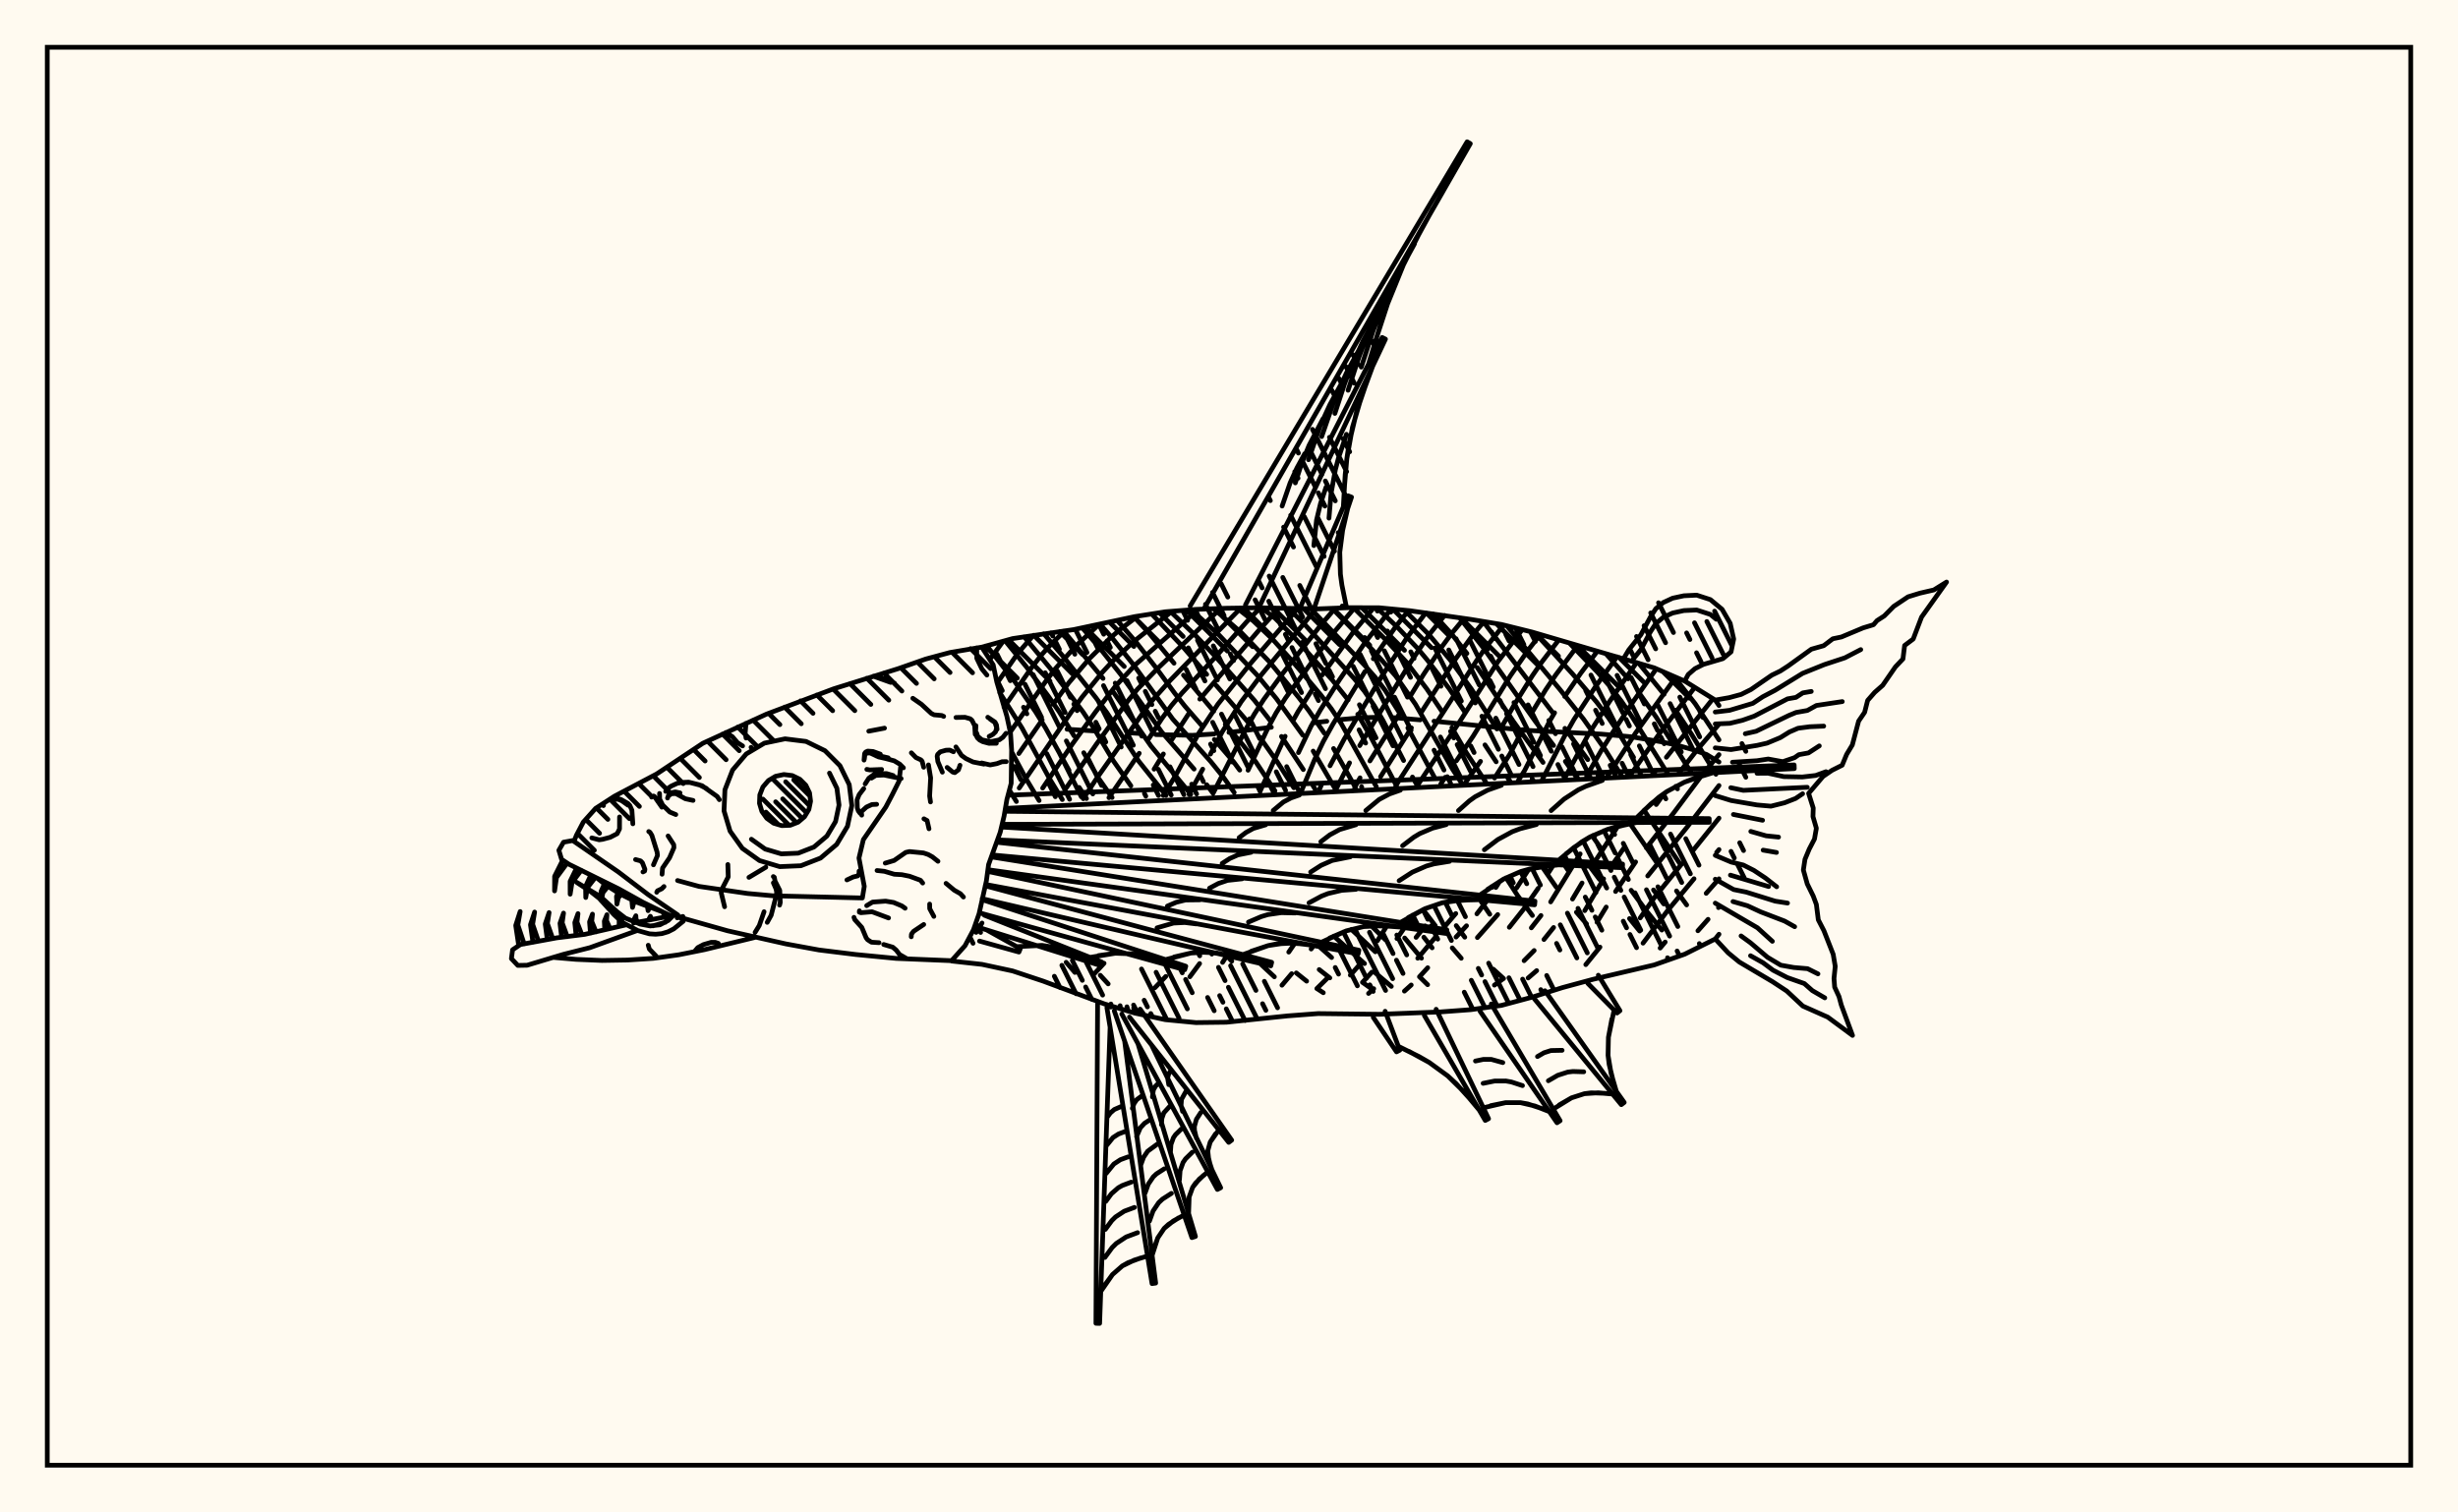 <svg xmlns="http://www.w3.org/2000/svg" width="520" height="320"><rect x="0" y="0" width="520" height="320" fill="floralwhite"/><rect x="10" y="10" width="500" height="300" stroke="black" stroke-width="1" fill="none"/><path stroke="black" stroke-width="1" fill="none" stroke-linecap="round" stroke-linejoin="round" d="
M 207.69 136.93 214.22 135.11 227.14 133.21 240.07 130.46 246.53 129.44 253 128.93 259.46 128.69 265.92 128.59 278.85 128.82 285.31 128.57 291.78 128.59 298.24 129.21 311.17 131.05 317.63 132.12 324.09 133.72 349.95 141.3 356.41 144.1 362.87 148.12 363.66 149.27 
M 363.66 197.66 362.87 198.66 356.41 201.88 349.95 204.16 337.02 207.2 330.56 208.95 324.09 210.99 317.63 212.72 311.17 213.62 304.7 214.1 291.78 214.6 278.85 214.45 272.39 214.94 259.46 216.28 253 216.36 246.53 215.74 240.07 214.35 233.61 212.39 220.68 207.58 214.22 205.43 207.75 204.04 201.31 203.33 
M 363.66 161.22 361.03 159.63 357.87 158.53 354.65 157.63 351.42 156.94 345.06 155.88 338.75 155.32 322.87 154.52 303.37 152.59 
M 300.45 152.31 294.84 151.84 
M 292.08 151.74 287.92 151.86 283.63 152.24 
M 280.69 152.6 277.72 152.95 
M 268.96 153.87 259.99 154.97 
M 256.88 155.29 252.2 155.58 244.52 155.42 
M 241.51 155.22 238.48 155.01 
M 232.18 154.69 225.73 154.29 
M 225.55 203.6 227.41 205.75 
M 232.77 206.35 234.44 208.17 
M 213.54 167.17 215.02 169.58 
M 214.01 159.06 217.17 164.95 219.83 169.38 
M 211.47 146.5 216.22 154.05 222.13 164.92 224.74 169.17 
M 208.75 136.62 214.63 144.14 219.1 150.63 221.19 154.02 226.16 163 
M 228.3 166.6 229.85 168.96 
M 212.63 135.55 217.2 141.17 221.85 147.4 224.08 150.6 227.23 155.7 
M 229.27 159.26 232.42 164.68 235.27 168.74 
M 259.37 202.01 260.59 203.37 
M 216.66 134.72 222.2 141.41 229.11 150.62 231.32 153.94 235.55 161 239.24 166.25 
M 265.28 202.65 269.6 206.67 
M 220.82 134.08 224.9 138.86 231.85 147.63 234.16 150.78 240.88 161.02 246.68 168.27 
M 274.24 205.85 276.42 207.59 
M 278.61 209.16 279.95 210.04 
M 225 133.51 233.35 143.54 
M 235.59 146.51 243.48 157.82 251.92 168.05 
M 279.08 205.14 281.33 206.9 
M 228.96 132.83 232.62 137.07 237.06 142.65 245.79 154.91 252.61 162.72 
M 255.29 166.04 256.64 167.86 
M 279.11 200.28 281.71 202.59 
M 288.25 207.84 290.21 209.24 
M 232.71 132.03 235.33 135.04 239.7 140.52 248.09 152.13 256.14 161.13 258.84 164.47 261.1 167.67 
M 282.15 198.06 288.67 203.87 
M 290.69 205.61 294.34 208.7 
M 236.34 131.25 240.3 135.81 244.51 141.21 248.49 146.64 250.63 149.36 254.27 153.55 
M 256.9 156.45 260.97 161.18 262.27 162.94 
M 285.88 196.63 290.96 201.38 
M 239.88 130.5 243.1 133.96 248.37 140.32 
M 250.37 142.84 256.77 150.49 
M 259.21 153.24 263.08 157.78 265.69 161.23 269.72 167.32 
M 290.13 195.9 293.09 198.83 
M 300.31 206.66 302.02 208.34 
M 243.64 129.9 250.24 136.84 255.28 142.69 
M 257.31 145.04 264.07 152.84 
M 266.53 155.98 270.25 161.25 273.72 166.67 
M 297.16 198.46 300.72 202.73 
M 247.59 129.36 253.03 134.57 257.16 138.93 265.38 148.18 268.76 152.53 
M 271.1 155.82 275.72 162.82 
M 277.75 166.19 278.22 166.97 
M 297.88 194.18 299.37 195.97 
M 301.22 198.29 302.97 200.54 
M 252.01 129 257.85 134.31 265.92 142.8 270.03 147.82 275.62 155.55 
M 277.81 158.91 282.4 166.79 
M 301.05 192.46 303.65 195.86 
M 307.23 200.55 309.13 202.75 
M 256.75 128.79 262.56 133.81 268.58 140.05 274.68 147.48 276.9 150.38 280.16 155.12 
M 282.12 158.37 286.75 166.61 
M 308.07 195.84 309.88 198.29 
M 315.92 205.06 318.09 207.04 
M 261.71 128.66 265.14 131.37 269.23 135.26 273.16 139.61 279.44 147.05 281.65 149.96 283.73 153.07 291.16 166.43 
M 266.94 128.62 269.76 130.82 273.75 134.79 281.92 143.96 285.21 148.09 
M 287.24 151.12 289.98 155.89 295.44 166.26 
M 313.27 190.63 315.17 193.44 
M 272.37 128.73 274.25 130.35 276.18 132.31 286.48 143.56 288.65 146.25 290.69 149.24 292.57 152.42 296.94 160.91 
M 298.81 164.4 299.76 166.08 
M 315.55 187.59 315.65 187.75 
M 277.3 128.8 288.71 140.77 290.89 143.25 293.01 146.01 295.98 150.69 
M 297.84 154.01 303.46 164.46 
M 318.62 185.72 321.02 189.43 324.19 193.7 
M 281.82 128.7 290.92 138.1 295.26 143.01 299.44 148.99 307.28 162.72 309.2 165.69 
M 286.34 128.57 293.2 135.4 297.53 140.08 301.87 145.79 305.09 150.58 
M 307.15 153.96 310.21 159.25 314.33 165.48 
M 326.24 183.38 329.24 187.72 
M 333.5 193 335.64 195.48 
M 291.27 128.59 295.58 132.65 299.87 137.15 302.07 139.79 306.58 145.7 309.85 150.58 
M 314.15 157.6 316.52 161.18 
M 319.02 164.69 319.44 165.26 
M 330.07 181.71 331.8 184.23 
M 297.15 129.11 302.31 134.28 306.79 139.62 311.25 145.74 316.68 154.23 
M 324.12 164.77 324.33 165.06 
M 336.38 183.38 338.4 186.08 
M 344.73 194.34 346.88 196.99 
M 303.21 129.88 307.03 134.06 310.33 138.25 
M 312.52 141.23 320.15 152.63 326.44 161.31 
M 336.99 177.06 338.96 179.87 
M 345.07 188.36 348.29 192.71 351.57 196.78 
M 308.77 130.69 313.78 137.02 324.83 152.65 328.67 157.73 
M 331.16 161.09 333.46 164.37 
M 340.7 175.3 341.59 176.56 
M 349.81 188.29 351.97 191.25 
M 313.77 131.48 328.52 150.82 
M 331.06 154.1 335.9 160.72 
M 338.06 164 338.37 164.48 
M 344.87 174.29 350.45 182.43 
M 354.67 188.5 356.82 191.46 
M 318.76 132.4 329.96 145.82 334.97 152.1 339.65 158.72 343.13 164.29 
M 347.82 171.44 355.38 182.73 
M 324.7 133.9 332.7 142.6 337.78 148.55 340.21 151.77 342.46 155.11 345.59 160.25 
M 332.07 136.11 338.03 142.29 340.56 145.2 343 148.33 345.27 151.64 352.92 163.88 
M 354.52 166.36 354.88 166.91 
M 339.77 138.34 344.44 143.62 
M 346.85 146.73 350.37 151.72 357.86 163.6 
M 346.67 140.31 352.04 146.91 
M 354.45 150.25 357.85 155.35 363.01 163.82 
M 354.1 143.1 358.63 148.9 363.66 156.54 
M 212.24 135.65 209.39 139.54 
M 218.62 134.42 215.35 138.19 210.94 144.53 
M 225.32 133.46 222.59 136.06 220.38 138.5 218.26 141.22 212.4 149.65 
M 232.56 132.06 227.7 136.57 223.27 141.47 221.12 144.31 213.72 154.88 
M 240.68 130.36 237.13 133.05 234.88 134.98 230.48 139.34 226.1 144.47 222.79 149.02 
M 220.48 152.33 215.54 159.44 
M 247.94 129.33 239.84 135.74 235.4 139.87 233.26 142.18 228.9 147.52 226.67 150.6 215.62 166.72 
M 253.51 128.91 240.24 140.6 235.99 145.16 231.74 150.67 226.82 157.48 220.58 166.74 
M 258.21 128.73 245.05 141.28 240.64 145.81 238.63 148.28 231.97 157.42 225.6 166.67 
M 207.75 195.29 206.51 197.27 
M 262.5 128.64 247.51 144 243.16 148.89 232 164.69 229.17 168.99 
M 266.6 128.61 263.77 131.53 257.2 138.93 250.02 146.67 247.8 149.3 245.82 152 243.04 156.26 
M 241.01 159.38 234.6 168.77 
M 270.57 128.69 266.31 133.36 253.82 147.92 
M 251.64 150.75 247.89 156.51 
M 246.12 159.52 244.15 162.74 
M 274.53 128.76 264.43 140.52 257.65 148.99 253.66 155.04 248.55 164.34 246.09 168.29 
M 278.42 128.81 266.91 142.69 262.57 148.48 258.6 154.79 256.07 159.55 
M 254.44 162.73 251.55 168.07 
M 282.47 128.68 279.6 132.03 271.53 142.27 267.34 148.01 265.34 151.13 263.47 154.44 256.63 167.86 
M 233.57 203.8 231.35 206.2 
M 286.59 128.57 281.94 134.1 271.94 147.7 269.97 150.83 268.17 154.16 264.03 162.96 
M 290.61 128.59 286.26 133.79 279.71 142.84 
M 277.69 145.78 274.61 150.56 273.66 152.27 
M 271.88 155.78 266.56 167.45 
M 294.3 128.83 288.81 135.91 283.37 143.82 279.36 150.17 277.35 153.66 274.69 159.24 
M 246.63 206.59 244.34 208.97 
M 297.94 129.19 295.17 132.72 290.53 139.38 
M 288.76 142.08 281.98 153.23 279.95 156.89 278.11 160.7 275.45 167.08 
M 253.78 203.87 251.72 206.66 
M 301.62 129.67 297.74 134.78 292.27 143.17 284.37 156.38 281.37 162.02 
M 279.63 165.87 279.18 166.93 
M 259.63 202.08 258.64 203.62 
M 305.6 130.21 302.35 134.27 298.48 140.01 287.65 157.76 
M 285.5 161.4 282.75 166.78 
M 309.75 130.84 307.08 134.06 305.05 136.81 301.12 142.76 298.26 147.43 
M 296.28 150.68 289.81 161 
M 287.72 164.57 286.58 166.62 
M 313.95 131.51 311.69 134.21 307.79 139.62 300.73 150.63 
M 298.59 154 292.06 164.33 
M 273.95 199.54 272.64 201.44 
M 318.12 132.24 314.28 137.05 312.39 139.75 295.27 166.26 
M 277.92 200.06 277.38 200.79 
M 273.26 206.01 271.2 208.45 
M 322.03 133.21 316.88 140 309.1 152.23 299.94 166.07 
M 325.85 134.25 323.41 137.38 319.51 143 311.65 155.76 308.1 160.98 
M 305.75 164.45 304.8 165.87 
M 280.8 206.97 278.58 209.16 
M 329.75 135.41 326.19 140.05 324.15 143.01 320.24 149.29 317.43 154.26 
M 313.21 161.08 310 165.65 
M 293.39 195.93 291.38 199.06 
M 287.72 204 285.67 206.32 
M 333.76 136.61 329.11 142.81 326.97 145.98 323.97 150.97 
M 322.15 154.38 319.43 159.54 316.18 164.62 
M 297.26 196.08 295.53 198.58 
M 290.23 205.68 288.23 207.85 
M 337.89 137.83 334.37 142.49 331.02 147.37 
M 328.88 150.8 327.85 152.55 322.52 163.06 321.18 165.19 
M 301.48 195.89 299.58 198.33 
M 290.62 209.18 289.52 210.19 
M 342.08 138.96 337.48 145.35 332.97 152.24 330.93 155.85 326.27 164.98 
M 307.98 193.28 305.8 195.84 
M 303.7 198.25 299.93 202.74 
M 346.23 140.18 340.51 148.41 335.98 155.48 330.94 164.79 
M 317.26 186.49 316.45 187.77 
M 314.5 190.66 312.44 193.35 
M 310.25 195.87 308.03 198.26 
M 302.04 204.75 300.29 206.66 
M 298.55 208.4 297.11 209.7 
M 350.41 141.5 345.59 148.31 341.05 155.17 338.77 158.77 335.66 164.19 
M 323.42 183.91 320.83 187.89 
M 316.85 193.5 312.55 198.37 
M 354.52 143.28 346.03 155.06 339.95 164.42 
M 328.58 183.1 327.53 184.73 
M 325.41 187.94 322.35 192.33 319.3 196.19 
M 358.54 145.42 351.13 155.11 344.74 164.22 
M 334.29 180.66 328.05 190.82 
M 326 193.7 323.96 196.31 
M 362.39 147.82 352.53 160.22 
M 350.07 163.62 349.8 164.01 
M 342.23 174.87 336.75 183.33 
M 334.69 186.82 332.67 190.22 
M 328.67 196.23 326.63 198.78 
M 324.56 201.11 322.43 203.26 
M 318.06 207.04 316.15 208.43 
M 363.66 153.23 359.01 158.68 355 163.8 
M 352.07 167.86 350.38 170.22 
M 343.51 179.46 341.34 182.62 
M 339.25 185.94 335.26 192.67 
M 325.09 205.36 323.28 206.92 
M 363.66 159.66 360.39 163.57 
M 359.86 164.24 354.2 171.83 348.29 179.4 
M 346.02 182.36 341.78 188.62 
M 339.8 191.91 337.85 195.12 
M 363.66 166.2 356.82 175.11 348.58 185.33 
M 338.48 200.38 335.48 204.09 
M 363.66 173.1 358.19 179.91 
M 355.8 182.76 350.09 189.77 346.99 194.21 
M 363.66 179.75 363.16 180.35 
M 358.38 185.92 352.76 192.7 347.59 199.55 
M 363.66 185.94 360.95 189.01 
M 352.28 199.31 351.21 200.59 
M 363.66 191.91 363.55 192.03 
M 361.35 194.51 359.2 196.93 
M 251.78 128.21 310.38 30 311.05 30.39 254.66 128.87 
M 263.48 127.99 292.4 71.4 293.1 71.75 266.31 128.6 
M 275.19 128.28 285.19 104.9 285.92 105.18 277.99 128.81 
M 283.95 128.22 285.32 128.57 
M 305.37 40.32 300.92 48.08 296.9 56.04 293.55 64.28 292.11 68.5 289.51 77.06 
M 290.39 77.5 288.03 83.9 286.12 90.4 284.93 97.05 284.58 100.42 284.19 107.24 
M 285.11 107.59 284.04 112.21 283.44 116.84 283.57 121.48 283.89 123.8 284.84 128.45 
M 303.11 44.19 298.83 52.03 296.9 56.04 293.55 64.28 290.78 72.77 
M 299.24 51.59 295.34 58.74 291.97 66.13 290.51 69.92 287.98 77.67 
M 295.37 58.99 291.84 65.46 288.79 72.13 287.48 75.56 285.19 82.57 
M 291.5 66.39 288.34 72.17 285.62 78.14 284.45 81.2 282.4 87.47 
M 287.63 73.79 284.85 78.89 282.45 84.15 279.61 92.37 
M 283.76 81.19 281.35 85.6 279.27 90.15 276.82 97.27 
M 279.89 88.59 276.94 94.22 275.34 98.13 274.03 102.17 
M 276.02 95.99 274.36 99.03 272.93 102.17 271.24 107.07 
M 289.18 80.69 286.99 87.13 285.43 93.7 284.93 97.05 284.35 103.82 
M 284.85 91.89 283.18 96.83 282.51 99.34 281.59 104.43 281.15 109.63 
M 280.52 103.1 279.36 106.53 278.52 110.03 277.95 115.43 
M 213.26 168.25 379.56 161.84 379.59 162.62 212.69 171.04 
M 212.59 171.65 361.59 173.2 361.59 173.98 212 174.41 
M 211.86 174.98 343.27 182.81 343.23 183.59 211.02 177.7 
M 210.85 178.2 324.73 190.66 324.65 191.44 209.88 180.89 
M 209.73 181.3 306.09 196.73 305.97 197.51 208.99 184.01 
M 208.94 184.36 287.48 201.04 287.33 201.81 208.5 187.13 
M 208.43 187.41 269.03 203.6 268.84 204.36 207.78 190.14 
M 208.16 190.47 250.86 204.43 250.63 205.18 207.35 193.17 
M 208.23 193.63 233.09 203.55 232.83 204.29 207.28 196.29 
M 208.72 196.74 215.86 200.71 215.56 201.43 207.22 199.11 
M 362.41 163.49 358.3 164.74 356.32 165.5 352.63 167.47 349.3 170.05 346.21 173.04 
M 346.2 174.03 342.1 174.89 340.12 175.46 336.38 177.07 332.95 179.32 329.73 182 
M 329.68 182.99 325.62 183.47 321.73 184.39 318.1 185.98 313.05 189.38 
M 312.95 190.36 308.96 190.46 305.11 191.01 301.46 192.26 296.28 195.16 
M 296.13 196.14 292.25 195.86 288.46 196.05 284.81 196.95 279.54 199.36 
M 279.34 200.32 275.6 199.69 271.9 199.52 268.27 200.07 262.94 201.97 
M 262.7 202.93 259.11 201.95 255.53 201.43 251.95 201.64 246.59 203.03 
M 246.3 203.98 242.91 202.66 239.47 201.81 235.96 201.68 230.61 202.56 
M 230.28 203.49 227.11 201.79 223.85 200.55 220.44 200.02 215.1 200.29 
M 360.34 164.09 356.32 165.5 352.63 167.47 350.92 168.69 347.73 171.52 
M 338.98 165.12 335.52 166.34 333.89 167.11 330.88 169.07 328.14 171.51 
M 317.62 166.15 314.72 167.17 312.06 168.58 310.83 169.46 308.54 171.5 
M 296.25 167.18 293.92 168 291.78 169.14 288.94 171.49 
M 274.89 168.21 273.12 168.83 271.5 169.69 269.35 171.48 
M 344.14 174.43 340.12 175.46 336.38 177.07 334.63 178.12 331.32 180.63 
M 325.04 174.45 321.59 175.34 319.94 175.96 316.87 177.63 314.02 179.79 
M 305.95 174.47 303.06 175.22 300.36 176.37 299.1 177.13 296.72 178.94 
M 286.86 174.49 283.42 175.51 281.34 176.63 279.42 178.09 
M 267.76 174.51 265.15 175.28 263.58 176.14 262.13 177.24 
M 327.64 183.2 323.65 183.85 321.73 184.39 318.1 185.98 314.7 188.17 
M 306.66 182.24 303.36 182.78 301.79 183.22 298.79 184.53 295.99 186.34 
M 285.68 181.28 281.84 182.05 279.48 183.09 277.27 184.51 
M 264.7 180.32 261.89 180.88 260.17 181.64 258.55 182.68 
M 310.95 190.38 307.01 190.66 305.11 191.01 301.46 192.26 297.98 194.11 
M 286.87 188.16 283.85 188.37 280.97 189.05 279.59 189.59 276.93 191.02 
M 262.79 185.93 259.68 186.27 257.73 186.93 255.88 187.92 
M 294.19 195.97 290.34 195.88 288.46 196.05 284.81 196.95 281.28 198.47 
M 274.02 193.17 271.07 193.1 268.22 193.51 266.83 193.93 264.12 195.09 
M 253.85 190.38 250.8 190.42 248.85 190.9 246.97 191.71 
M 277.47 199.97 273.74 199.52 270.07 199.7 268.27 200.07 264.71 201.26 
M 253.07 195.48 250.64 195.18 248.26 195.3 244.77 196.31 
M 260.9 202.41 257.32 201.61 253.74 201.44 251.95 201.64 248.38 202.48 
M 244.61 203.29 241.19 202.15 239.47 201.81 235.96 201.68 232.4 202.18 
M 241.2 213.51 260.57 241.23 259.94 241.7 238.94 215.19 
M 239.83 213.25 240.28 214.19 
M 243.63 221.12 258.24 251.3 257.54 251.66 237.32 214.54 
M 238.41 213.01 238.66 213.85 
M 240.75 220.84 252.9 261.61 252.15 261.85 235.73 213.87 
M 236.97 212.78 237.05 213.45 
M 237.93 220.31 244.49 271.47 243.72 271.58 234.17 213.19 
M 235.02 212.42 235 213.07 
M 234.85 217.3 232.63 280 231.85 279.98 232.2 212.37 
M 257.84 239.05 256.02 241.64 255.51 243.48 255.72 245.45 256.39 247.49 
M 255.52 247.94 253.7 249.48 252.31 251.21 251.57 253.25 251.45 256.75 
M 250.51 257.06 248.22 258.33 246.29 259.89 244.93 261.91 243.74 265.6 
M 242.76 265.74 239.96 266.61 237.43 267.84 235.35 269.66 232.87 273.24 
M 257.15 239.9 256.02 241.64 255.51 243.48 255.54 244.45 256.03 246.46 
M 254.03 235.39 253.1 236.82 252.68 238.34 252.7 239.14 253.1 240.81 
M 250.91 230.88 249.95 232.6 249.86 233.84 250.18 235.15 
M 247.79 226.37 247.25 227.19 247.01 228.07 247.26 229.49 
M 254.58 248.7 252.93 250.31 252.31 251.21 251.57 253.25 251.42 255.55 
M 252.23 243.79 250.81 245.18 250.28 245.96 249.65 247.71 249.51 249.69 
M 249.89 238.89 248.7 240.05 248.25 240.7 247.72 242.17 247.61 243.82 
M 247.54 233.99 246.22 235.44 245.8 236.63 245.71 237.96 
M 245.19 229.08 244.47 229.79 244 230.62 243.8 232.1 
M 249.34 257.67 247.19 259.06 246.29 259.89 244.93 261.91 244.07 264.32 
M 247.82 252.49 245.92 253.71 245.13 254.45 243.93 256.23 243.17 258.36 
M 246.3 247.3 244.65 248.36 243.97 249 242.92 250.55 242.26 252.39 
M 244.78 242.11 242.8 243.56 241.92 244.87 241.36 246.43 
M 243.26 236.93 242.12 237.67 241.24 238.62 240.45 240.47 
M 241.74 231.74 240.48 232.66 239.91 233.5 239.55 234.51 
M 241.34 266.15 238.64 267.16 237.43 267.84 235.35 269.66 233.65 271.98 
M 240.66 260.8 238.24 261.71 236.16 263.08 235.27 263.96 233.74 266.05 
M 239.99 255.46 237.83 256.27 235.99 257.48 235.2 258.26 233.83 260.12 
M 239.31 250.11 237.43 250.82 236.58 251.3 235.12 252.57 233.93 254.19 
M 238.64 244.77 237.02 245.37 235.64 246.28 234.02 248.26 
M 237.96 239.42 236.62 239.93 235.46 240.68 234.12 242.33 
M 237.29 234.07 235.73 234.75 234.89 235.48 234.21 236.41 
M 338.13 206.33 342.71 213.84 342.09 214.33 335.91 208.06 
M 326.85 209.62 343.61 233.25 342.99 233.72 324.61 211.33 
M 315.48 212.42 330.05 237.12 329.39 237.55 313.1 213.94 
M 303.82 213.54 314.91 236.69 314.21 237.06 301.33 214.85 
M 293.03 213.96 296.13 222.19 295.44 222.55 290.52 215.25 
M 341.47 213.7 340.27 219.47 340.19 223.29 340.83 227.09 341.94 230.88 
M 341.15 231.48 338.11 231.21 335.19 231.4 332.45 232.28 328.6 234.65 
M 327.76 235.19 324.72 234 321.65 233.29 318.53 233.29 313.8 234.38 
M 312.92 234.84 309.75 231.05 306.28 227.64 302.36 224.79 300.25 223.57 295.82 221.37 
M 340.99 215.62 340.27 219.47 340.19 223.29 340.42 225.19 341.35 228.99 
M 339.62 231.32 336.63 231.22 335.19 231.4 332.45 232.28 329.86 233.78 
M 335.05 226.77 332.75 226.7 331.65 226.83 329.55 227.51 327.56 228.66 
M 330.47 222.22 328.11 222.27 326.64 222.74 325.26 223.54 
M 326.24 234.56 323.19 233.56 321.65 233.29 318.53 233.29 315.38 233.93 
M 322.09 229.69 319.74 228.92 318.56 228.71 316.18 228.72 313.76 229.21 
M 317.93 224.82 315.48 224.14 313.82 224.14 312.14 224.49 
M 311.36 232.92 308.06 229.28 306.28 227.64 302.36 224.79 298.06 222.44 
M 362.87 148.12 365.83 147.6 368.35 146.92 370.42 145.89 374.83 142.85 376.64 141.97 378.29 140.9 383.21 137.35 385.82 136.61 387.74 135.15 389.56 134.77 394.14 132.85 396.34 132.18 397.09 131.31 398.62 130.32 400.62 128.3 403.66 126.27 406.16 125.5 409.11 124.82 411.8 123.15 406.51 130.57 404.75 135.2 402.93 136.57 402.58 139.41 400.98 141.1 398.29 145 396.6 146.49 395.11 148.19 394.47 150.71 393.2 152.57 391.87 157.61 390.66 159.62 389.72 161.9 387.57 162.98 385.67 164.28 382.62 167.86 383.6 170.96 383.54 172.76 384.26 175.24 383.86 177.52 382.75 179.65 381.85 181.81 381.51 184.07 382.33 187.01 383.6 189.59 384.26 191.36 384.67 194.61 385.86 196.92 387.82 201.91 388.25 204.46 387.99 207.01 388.13 208.86 389.05 210.85 389.53 212.63 391.91 219.07 386.67 215.2 381.4 212.86 378 209.68 375.02 207.72 367.96 203.54 365.6 201.6 362.87 198.66 
M 362.87 150.65 365.89 150.29 370.82 148.81 372.92 147.42 375.54 146.04 381.34 142.47 385.96 140.61 390.29 139.18 393.65 137.44 
M 362.87 153.17 365.96 153.04 368.64 152.39 371.13 151.51 378.16 147.86 379.94 147.55 381.39 146.6 383.18 146.29 
M 369.22 155.24 371.51 154.72 378.44 151.37 379.96 150.74 382.35 150.32 384.27 149.26 389.74 148.44 
M 362.87 158.23 366.21 158.59 371.71 157.71 373.83 157.23 376.64 156.06 378.54 154.88 380.39 154.08 382.85 153.76 385.82 153.63 
M 366.51 161.27 371.69 160.95 374.08 160.59 377.16 161.15 379.65 160.3 380.55 159.67 382.59 159.3 384.88 157.81 
M 371.7 163.61 374.03 163.59 377.37 164.31 381.3 164.39 384.12 164.07 386.3 163.27 
M 366.16 166.66 368.8 167.22 382.34 166.57 
M 362.87 168.33 366.23 169.37 371.7 170.31 374.65 170.57 377.53 169.85 379.86 168.94 381.35 167.94 
M 366.71 172.32 372.88 173.55 
M 370.39 175.91 373.63 176.84 376.26 177.11 
M 373 179.87 375.82 180.36 
M 362.87 180.97 366.23 182.39 368.81 183.02 371.04 184.15 373.47 185.76 375.86 187.62 
M 366.08 185.16 374.16 187.57 
M 362.87 186.02 366.76 188.21 369.42 188.75 375.54 190.66 378.16 191.07 
M 366.62 190.75 369.67 191.63 372.47 192.93 377.55 194.88 379.67 196.07 
M 362.87 191.08 371.79 196.29 374.95 199.16 
M 368.33 198.02 370.31 199.46 373.92 202.53 376.73 204.21 379.48 204.7 382.4 204.95 384.6 206.05 
M 370.33 202.21 372.99 203.7 375.09 205.27 378.11 206.83 381.72 208.1 383.41 209.59 386.04 211.12 
M 343.48 139.34 344.56 137.52 347.13 134.3 349.15 130.55 350.29 128.79 351.87 127.48 353.85 126.56 356.23 126.05 358.95 125.92 361.84 126.86 364.31 128.91 366.03 131.88 366.77 135.2 366.21 137.92 364.5 139.35 360.36 140.57 358.58 141.47 357.15 142.71 356.41 144.1 
M 345.51 139.45 347.13 137.44 349.15 133.68 350.29 131.93 351.87 130.61 353.85 129.7 356.23 129.18 358.95 129.06 361.84 130 363.08 131.02 
M 121.43 178.02 121.95 176.71 123.4 173.94 126 171.04 129.99 168.46 138.94 163.74 148.69 157.26 162.14 151.1 176.36 145.74 190.06 141.46 195.83 139.44 200.95 138.06 207.69 136.92 210.11 140.66 210.87 144.26 213 151.53 213.78 155.13 214.01 158.68 213.92 165.73 213.01 169.17 212.42 172.65 211.6 176.09 209.14 182.91 208.67 186.4 207.13 193.31 205.94 196.72 204.16 200.08 201.31 203.26 189.6 202.78 181.02 201.95 173.24 200.99 166.27 199.71 153.91 196.93 143.2 193.91 
M 140 192.87 134.61 190.85 131.01 189.05 128.11 187.2 126.46 185.89 
M 190.54 162.25 190.21 165.26 188.79 168.09 187.39 170.76 182.65 177.64 181.72 181.55 182.84 187.53 182.44 189.99 163.56 189.53 158.16 189.04 147.87 187.54 143.34 186.3 
M 141.95 193.79 136.07 190.93 130.92 188.07 120.37 182.86 118.81 181.82 118.23 179.9 119.22 178.19 121.17 177.84 130.81 184.48 137.12 189.28 143.41 193.59 
M 140.78 195.13 138.13 195.89 
M 134.86 196.86 124.77 200.51 119.15 201.93 111.52 204.22 109.55 204.26 108.19 202.82 108.44 200.95 110.09 199.84 117.76 198.43 123.69 197.69 132.46 195.68 
M 134.46 195.21 142.49 193.67 
M 157.04 179.48 154.45 175.85 153.17 171.56 153.36 167.1 154.98 162.93 157.87 159.52 161.71 157.23 166.08 156.32 170.52 156.87 174.53 158.83 177.69 161.99 179.66 166.01 180.21 170.44 179.29 174.82 177 178.66 173.59 181.55 169.43 183.17 164.96 183.36 160.68 182.08 157.04 179.48 
M 175.48 163.57 177.05 166.78 177.5 170.33 176.76 173.83 174.93 176.9 172.2 179.21 168.87 180.51 165.3 180.66 161.87 179.64 158.96 177.56 
M 162.22 173.13 161.18 171.68 160.67 169.97 160.74 168.18 161.39 166.51 162.55 165.15 164.08 164.24 165.83 163.87 167.61 164.09 169.21 164.87 170.48 166.14 171.26 167.74 171.48 169.52 171.12 171.27 170.2 172.8 168.84 173.96 167.17 174.61 165.38 174.68 163.67 174.17 162.22 173.13 
M 162.03 171.82 164.69 174.48 
M 161.4 169.07 166.95 174.62 
M 164.09 169.64 168.53 174.08 
M 165.58 169.02 169.75 173.19 
M 163.7 165.03 170.68 172 
M 166.21 165.41 171.28 170.48 
M 167.93 165.02 171.35 168.43 
M 122.16 176.32 125.74 179.9 
M 123.91 173.37 126.84 176.3 
M 126.17 170.93 128.6 173.36 
M 129.03 169.08 133.17 173.22 
M 132.04 167.4 135.27 170.62 
M 135.14 165.79 137.56 168.21 
M 138.2 164.14 141.83 167.78 
M 141.07 162.32 144.54 165.79 
M 143.9 160.44 147.96 164.5 
M 146.72 158.56 149.17 161.01 
M 149.67 156.8 153.61 160.74 
M 152.86 155.3 156.39 158.83 
M 156.08 153.81 160.16 157.89 
M 159.33 152.36 163.77 156.8 
M 162.6 150.92 164.99 153.31 
M 165.98 149.6 169.51 153.13 
M 169.36 148.28 172 150.92 
M 172.81 147.03 176.15 150.37 
M 176.26 145.78 180.84 150.36 
M 179.82 144.63 184.23 149.04 
M 183.38 143.49 188.03 148.14 
M 186.99 142.39 190.8 146.21 
M 190.57 141.28 193.89 144.59 
M 194.06 140.06 197.63 143.63 
M 197.65 138.95 200.99 142.29 
M 201.39 137.98 205.75 142.35 
M 205.34 137.23 209.57 141.47 
M 143.86 167.76 142.87 167.55 141.93 167.74 141.45 168.2 141.22 168.85 
M 159.74 197.27 160.63 195.82 161.64 192.9 
M 141.34 176.87 142.53 178.71 142.57 179.35 141.64 181.49 140.16 183.67 140.06 184.97 
M 191.92 202.88 190.32 201.96 189.59 201.02 188.87 200.4 186.95 199.83 
M 202.23 158.03 203.42 159.83 204.35 160.5 205.86 161.22 208.15 161.67 
M 139.53 167.88 139.55 169.07 140.19 170.33 141.7 171.81 142.97 172.34 
M 152.18 169.19 151.73 168.52 148.52 166.23 145.68 165.48 143.63 165.57 
M 182.73 166.85 181.76 168.12 181.32 169.22 181.37 170.94 181.58 171.57 181.97 172.09 
M 156.46 161.16 156.47 161.17 
M 146.62 169.35 144.99 169 143 167.91 142.04 167.93 141.52 168.32 
M 134.45 181.86 135.52 182.14 135.91 182.55 136.44 183.93 136.37 184.3 136.02 184.48 
M 207.67 161.42 209.47 161.84 210.91 161.56 211.99 161.16 212.88 161.14 
M 189.23 144.54 188.33 144.04 184.97 143.01 
M 206.46 153.52 206.37 155.32 206.78 156.13 207.26 156.58 207.9 156.92 209.2 157.27 210.78 157.26 
M 196.85 169.67 196.67 168.43 196.88 164.57 196.42 161.83 
M 192.78 198.2 192.82 197.64 193.25 197.06 195.42 195.6 
M 187.98 194.22 184.49 192.91 182.11 193.11 181.79 192.99 181.81 192.71 
M 191.12 162.45 190.34 161.67 189.17 160.97 185.46 159.97 184.26 159.34 183.28 159.3 182.91 159.78 
M 159.29 158.68 158.89 158.12 
M 197.56 193.89 196.68 192.25 196.67 191.28 
M 188.43 144.38 184.77 143.07 
M 195.2 186.83 194.73 186.24 192.41 185.39 190.78 185.06 189.19 184.97 187.1 184.35 185.54 184.18 
M 162.31 195.15 163.14 193.65 164.23 189.43 164.31 188.8 164.18 188.1 163.61 186.79 
M 209.26 155.81 210.03 155.39 210.63 154.82 210.84 153.95 210.49 152.88 209.48 152.16 
M 199.36 163.37 198.4 161.12 198.26 160.01 198.35 159.63 198.92 159.07 200.12 158.73 200.92 158.7 201.71 159.06 
M 157.82 153.03 157.65 155.09 157.83 156.16 
M 133.88 174.3 133.68 171.43 133.25 170.43 132.83 169.98 131.38 169.16 130.66 168.94 129.27 168.93 
M 140.47 187.57 140 188.04 139.1 188.47 138.93 188.78 
M 149.46 166.82 147.95 166.05 146 165.56 144.33 165.54 143.3 165.72 141.98 166.33 141.31 166.79 140.83 167.43 
M 203.82 189.79 203.18 189.09 201.87 188.34 200.14 186.9 
M 153.98 182.91 154.06 185.52 152.59 188.39 152.59 188.96 153.29 191.85 
M 185.46 170.17 184.46 170.22 183.31 170.75 182.19 171.75 182.3 172.47 
M 199.64 151.57 199.23 151.38 197.61 151.24 197.04 150.96 194.92 149 193.11 147.74 
M 187.9 160.34 186.2 159.95 184.18 159.12 183.64 159.08 183.2 159.22 182.97 159.49 182.85 160.62 
M 195.41 162.33 195.08 161.06 194.82 160.77 193.77 160.28 192.8 159.28 
M 198.43 182.23 197.25 181.29 196.35 180.79 195.36 180.46 192.4 180.17 191.61 180.35 189.15 182.06 187.28 182.62 
M 190.64 164.73 187.03 163.98 185.29 164.05 184.36 164.63 
M 210.93 154.31 210.81 153.38 210.5 152.78 208.97 151.75 
M 185.96 199.45 184.36 199.35 183.54 198.82 183.24 198.42 182.32 196.22 180.83 194.57 180.66 194.09 
M 162.01 183.49 158.44 185.63 
M 179.17 186.17 180.49 185.55 181.45 185.32 181.73 184.88 181.74 184.3 
M 153.54 154.98 154.94 155.86 156.03 157.14 157.1 157.82 
M 137.85 168.65 138.24 168.42 138.42 168.48 140.02 170.78 
M 186.51 162.8 184.01 162.9 183.38 162.78 
M 164.93 191.5 165.07 190.94 164.96 188.38 163.96 186.41 163.81 185.61 163.6 185.46 
M 188.27 160.69 185.88 160.15 184.04 159.29 183.53 159.25 182.97 159.65 182.86 160.55 
M 191.48 192.16 190.79 191.67 189.05 190.94 187.35 190.66 184.59 190.86 183.35 191.61 
M 208.79 142.83 207.73 141.54 206.64 139.28 206.63 137.06 
M 188.97 164.09 187.57 163.67 185.12 163.7 183.81 164.64 183.03 165.86 
M 203.09 161.91 202.77 162.87 201.99 163.47 201.55 163.35 200.37 162.37 
M 125.2 177.28 126.75 177.68 127.48 177.58 129.09 177.15 130.56 176.39 131.06 175.39 131.07 172.85 
M 137.24 175.93 137.5 176.08 137.91 176.75 139.01 180.28 139.1 180.98 138.24 182.98 
M 202.24 151.8 204.15 151.76 205.26 152.08 205.63 152.41 206.2 153.54 206.31 155.37 
M 132.88 170.37 131.55 169.43 130.78 169.11 129.05 169.07 
M 127.71 169.93 127.66 170.45 
M 195.46 173.24 196.13 173.61 196.53 175.35 
M 187.12 154.06 183.79 154.7 
M 206.61 155.09 206.85 155.81 207.75 156.54 209.58 156.92 211.38 156.55 212.15 156 212.83 155.15 
M 186.24 159.56 184.7 159 183.57 158.91 183.14 159.11 182.91 159.42 182.79 160.82 
M 144.54 194.91 142.55 196.52 141.34 197.14 140.04 197.53 138.71 197.66 137.4 197.58 134.96 196.9 131.69 195.19 129.9 193.52 126.75 190.05 124.92 188.61 121.97 186.67 127.04 189.7 130.52 192.88 132.31 194.26 135.43 195.52 137.56 195.91 139.6 195.67 141.36 194.76 142.88 193.25 
M 143.27 193.81 144.38 194.49 
M 140.27 193 140.41 193.38 140.61 193.16 
M 137.06 191.41 136.96 191.82 137.11 192.68 137.36 192.07 137.76 191.74 
M 134.01 189.8 133.69 190.75 133.81 191.99 134.09 191 134.83 190.25 
M 131.04 188.14 130.42 189.68 130.51 191.29 130.82 189.93 131.94 188.65 
M 128.01 186.66 127.15 188.61 127.21 190.59 127.55 188.86 128.98 187.11 
M 125 185.14 123.88 187.55 123.92 189.89 124.28 187.79 125.96 185.64 
M 121.98 183.65 120.61 186.48 120.62 189.19 121.01 186.72 122.98 184.12 
M 119.05 181.98 117.33 185.41 117.32 188.5 117.73 185.66 119.98 182.61 
M 143.26 194.19 144.47 193.9 
M 140.53 194.09 140.65 193.97 140.72 194.06 
M 137.18 194.67 137.59 193.86 137.87 194.56 
M 134.05 195.3 134.1 194.59 134.52 193.75 134.56 194.48 134.93 195.09 
M 130.98 196.01 130.98 194.74 131.46 193.64 131.43 194.63 132.01 195.78 
M 127.94 196.7 127.85 194.89 128.4 193.53 128.31 194.78 129.05 196.44 
M 124.92 197.44 124.72 195.04 125.34 193.41 125.18 194.93 126.1 197.17 
M 121.88 197.93 121.6 195.19 122.28 193.3 122.06 195.08 123.1 197.77 
M 118.82 198.31 118.47 195.35 119.22 193.19 118.93 195.24 120.01 198.17 
M 115.78 198.77 115.35 195.5 116.16 193.08 115.8 195.39 116.93 198.57 
M 112.75 199.37 112.22 195.65 113.1 192.97 112.68 195.54 113.9 199.1 
M 109.74 200.07 109.1 195.8 110.04 192.86 109.55 195.69 110.89 199.71 
M 116.99 202.56 121.89 202.98 127.37 203.21 132.78 203.12 138.19 202.77 143.6 202.01 149.01 200.93 159.93 198.28 
M 146.9 201.35 147.62 200.49 148.83 199.85 150.48 199.37 151.33 199.38 151.97 199.6 
M 138.81 202.29 137.37 200.8 137.14 199.99 
M 208.45 136.7 215.22 143.48 
M 213.36 135.34 222.13 144.11 
M 218.7 134.41 227.04 142.75 
M 224.18 133.62 229.09 138.54 
M 229.53 132.7 237.84 141.01 
M 234.7 131.6 239.88 136.78 
M 239.87 130.5 245.23 135.86 
M 245.28 129.64 250.3 134.66 
M 251 129.09 259.67 137.76 
M 256.96 128.78 265.01 136.83 
M 263.09 128.64 269.03 134.58 
M 269.39 128.67 276.5 135.78 
M 275.77 128.78 283.37 136.38 
M 281.96 128.7 289.78 136.52 
M 288.11 128.58 297.13 137.59 
M 294.67 128.87 302.83 137.03 
M 301.76 129.68 306.58 134.51 
M 309.08 130.74 317.02 138.68 
M 316.56 131.95 325.66 141.05 
M 324.82 133.94 329.7 138.81 
M 333.77 136.61 342.72 145.57 
M 342.5 139.08 347.8 144.38 
M 351.79 142.1 357.44 147.74 
M 205.16 198.2 205.85 199.58 
M 206.44 195.28 207.45 197.29 
M 223.05 206.55 224.25 208.96 
M 224.64 204.24 227.65 210.26 
M 226.86 203.21 228.97 207.42 
M 229.67 208.82 230.99 211.46 
M 229.77 203.53 233.27 210.54 
M 214.57 162.16 215.97 164.97 
M 239.81 212.64 240.74 214.49 
M 242.05 211.63 242.75 213.04 
M 243.45 214.44 243.81 215.15 
M 210.7 143.44 212.04 146.13 
M 221.86 165.76 223.26 168.57 
M 241.49 205.02 246.86 215.77 
M 210.93 138.41 212.33 141.22 
M 213.03 142.62 213.73 144.02 
M 216.53 149.63 217.24 151.03 
M 221.44 159.44 226.28 169.11 
M 244.58 205.71 249.44 215.44 
M 216.84 144.76 220.35 151.77 
M 223.85 158.78 228.76 168.59 
M 246.36 203.79 251.19 213.46 
M 218.57 142.74 224.18 153.95 
M 225.59 156.76 231.19 167.98 
M 249.42 204.43 250.12 205.83 
M 250.82 207.23 252.22 210.04 
M 221.12 142.34 225.33 150.75 
M 230.23 160.57 233.04 166.18 
M 255.47 211.04 256.87 213.85 
M 223.66 141.95 226.47 147.55 
M 227.17 148.96 227.87 150.36 
M 253.43 201.48 253.81 202.23 
M 258.02 210.65 258.72 212.05 
M 259.42 213.45 260.77 216.16 
M 222.37 133.87 222.72 134.57 
M 223.42 135.97 224.12 137.37 
M 231.83 152.8 232.53 154.2 
M 233.23 155.6 233.94 157 
M 256.18 201.5 256.37 201.87 
M 257.77 204.67 259.17 207.48 
M 259.87 208.88 263.4 215.93 
M 224.94 133.52 227.39 138.42 
M 232.3 148.24 237.2 158.05 
M 242.11 167.87 242.4 168.45 
M 260.34 204.32 265.81 215.27 
M 227.49 133.14 229.95 138.05 
M 233.45 145.06 239.76 157.68 
M 243.97 166.09 245.09 168.33 
M 262.89 203.94 265.7 209.55 
M 267.1 212.36 267.8 213.76 
M 229.97 132.61 231.02 134.71 
M 231.72 136.12 232.42 137.52 
M 235.93 144.53 241.54 155.75 
M 245.04 162.76 247.78 168.22 
M 267.48 207.62 270.28 213.23 
M 232.45 132.08 233.5 134.19 
M 234.2 135.59 234.9 136.99 
M 238.41 144 244.02 155.22 
M 247.52 162.23 250.46 168.11 
M 240.89 143.47 241.59 144.87 
M 242.29 146.28 243.69 149.08 
M 244.39 150.48 245.09 151.88 
M 252.1 165.91 253.15 168 
M 253.88 163.98 254.58 165.38 
M 256.1 157.43 256.8 158.83 
M 250.93 141.61 253.03 145.81 
M 256.54 152.82 260.74 161.24 
M 282.47 204.7 283.18 206.1 
M 251.4 137.07 254.91 144.08 
M 258.41 151.09 264.02 162.31 
M 266.13 166.52 266.59 167.45 
M 282.95 200.17 287.16 208.58 
M 250.19 129.15 251.24 131.25 
M 253.34 135.46 257.55 143.87 
M 261.05 150.88 265.26 159.3 
M 268.06 164.9 269.28 167.34 
M 284.21 197.19 289.09 206.97 
M 289.79 208.37 290.5 209.77 
M 252.82 128.94 254.58 132.44 
M 256.68 136.65 260.18 143.66 
M 264.39 152.07 266.49 156.28 
M 270 163.29 271.97 167.22 
M 286.82 196.94 293.13 209.56 
M 255.02 127.85 257.48 132.76 
M 260.28 138.37 260.98 139.77 
M 272.2 162.2 274.65 167.11 
M 289.72 197.25 294.63 207.07 
M 256.51 125.34 258.96 130.24 
M 292.61 197.54 294.71 201.75 
M 295.42 203.15 296.82 205.96 
M 258.35 123.52 259.75 126.33 
M 295.5 197.83 297.6 202.04 
M 271.05 143.44 272.45 146.25 
M 265.52 126.91 267.63 131.11 
M 271.13 138.12 275.34 146.54 
M 298.87 193.6 300.58 197.01 
M 266.31 122.99 267.01 124.39 
M 268.41 127.2 271.22 132.8 
M 271.92 134.21 272.62 135.61 
M 273.32 137.01 277.52 145.42 
M 278.23 146.83 278.93 148.23 
M 288.04 166.45 288.09 166.56 
M 301.04 192.46 302.06 194.5 
M 302.76 195.9 304.16 198.7 
M 309.77 209.92 311.59 213.56 
M 268.5 121.88 274.1 133.09 
M 275.51 135.9 280.41 145.71 
M 303.55 191.98 307.05 198.99 
M 311.26 207.4 314.16 213.2 
M 271.38 122.17 275.59 130.58 
M 278.39 136.19 280.5 140.39 
M 281.2 141.8 281.9 143.2 
M 287.51 154.42 288.91 157.22 
M 305.75 190.89 307.14 193.67 
M 312.74 204.89 313.45 206.29 
M 314.15 207.69 316.72 212.84 
M 274.97 123.86 277.78 129.47 
M 287.59 149.1 291.1 156.11 
M 308.31 190.53 310.02 193.96 
M 314.93 203.78 319.19 212.3 
M 268.4 105.22 268.75 105.92 
M 271.55 111.53 273.65 115.74 
M 286.27 140.97 289.08 146.58 
M 290.48 149.39 294.69 157.8 
M 319.22 206.87 321.61 211.65 
M 273.04 109.02 278.65 120.23 
M 287.76 138.46 296.87 156.69 
M 322.11 207.16 324.03 211.01 
M 275.93 109.31 280.13 117.72 
M 288.71 134.88 289.41 136.28 
M 290.11 137.68 294.32 146.1 
M 295.02 147.5 298.53 154.51 
M 325.96 209.38 326.4 210.26 
M 273.91 99.78 274.61 101.18 
M 278.81 109.6 282.32 116.61 
M 290.76 133.49 291.46 134.89 
M 292.86 137.69 297.77 147.51 
M 303.38 158.72 305.48 162.93 
M 306.18 164.33 306.88 165.74 
M 327.21 206.39 328.77 209.52 
M 274.34 95.16 274.69 95.87 
M 275.39 97.27 278.2 102.88 
M 278.9 104.28 280.3 107.08 
M 283.1 112.69 283.75 113.98 
M 291.05 128.59 291.4 129.29 
M 293.51 133.5 298.41 143.31 
M 304.72 155.93 308.93 164.34 
M 319.45 185.37 320.15 186.78 
M 276.88 94.75 279.68 100.36 
M 280.38 101.76 282.49 105.97 
M 293.9 128.8 294.25 129.5 
M 298.46 137.91 299.16 139.31 
M 306.87 154.73 307.57 156.14 
M 308.27 157.54 311.08 163.15 
M 321.7 184.4 322.99 186.98 
M 329.3 199.6 330 201 
M 277.66 90.84 284.47 104.44 
M 302.74 140.99 304.84 145.2 
M 311.15 157.82 311.85 159.22 
M 324.12 183.76 325.88 187.26 
M 330.08 195.67 333.59 202.68 
M 281.25 92.53 284.89 99.79 
M 303.55 137.12 309.16 148.34 
M 326.65 183.33 327.38 184.79 
M 331.59 193.2 335.8 201.61 
M 284.14 92.82 285.53 95.59 
M 306.49 137.51 312.1 148.73 
M 313.5 151.53 317 158.54 
M 317.71 159.95 319.81 164.15 
M 333.83 192.19 338.04 200.61 
M 281.77 82.59 282.82 84.7 
M 308.03 135.12 312.94 144.93 
M 316.45 151.94 321.35 161.76 
M 331.17 181.39 331.87 182.79 
M 335.37 189.8 336.78 192.6 
M 337.48 194 338.88 196.81 
M 283.26 80.08 283.61 80.78 
M 311 135.56 314.51 142.58 
M 315.21 143.98 315.91 145.38 
M 317.31 148.18 318.01 149.59 
M 318.71 150.99 324.32 162.2 
M 332.9 179.36 337.64 188.84 
M 284.74 77.56 285.09 78.26 
M 285.8 79.67 286.5 81.07 
M 313.97 136.02 314.67 137.42 
M 315.37 138.82 316.07 140.22 
M 320.28 148.64 324.49 157.05 
M 325.19 158.45 325.89 159.85 
M 334.93 177.94 339.91 187.89 
M 343.41 194.9 344.11 196.31 
M 344.82 197.71 346.22 200.51 
M 286.23 75.05 287.28 77.15 
M 315.56 133.71 316.26 135.11 
M 323.27 149.13 328.18 158.95 
M 329.58 161.75 331.1 164.78 
M 337.07 176.73 337.29 177.17 
M 337.99 178.58 340.8 184.18 
M 341.5 185.59 342.9 188.39 
M 343.6 189.79 347.11 196.8 
M 317.5 132.1 317.85 132.8 
M 318.55 134.21 319.25 135.61 
M 327.66 152.43 329.07 155.24 
M 330.47 158.04 333.78 164.67 
M 339.33 175.76 341.69 180.47 
M 342.39 181.88 344.49 186.08 
M 345.89 188.89 351.5 200.1 
M 352.77 202.64 352.99 203.08 
M 290.25 72.12 291.15 73.92 
M 320.62 132.86 322.38 136.37 
M 332.89 157.4 336.47 164.56 
M 343.41 178.43 345.51 182.64 
M 348.31 188.25 353.22 198.06 
M 354.8 201.21 355.32 202.26 
M 323.75 133.64 324.81 135.74 
M 335.32 156.77 339.16 164.45 
M 350.74 187.62 354.95 196.03 
M 340.64 161.92 341.85 164.34 
M 349.05 178.75 352.56 185.76 
M 359.5 199.64 359.78 200.2 
M 335.45 146.06 336.15 147.46 
M 337.55 150.26 338.96 153.07 
M 343.16 161.48 344.54 164.23 
M 350.87 176.9 352.28 179.71 
M 352.98 181.11 355.78 186.72 
M 336.57 142.82 342.88 155.44 
M 344.99 159.64 347.22 164.12 
M 353.4 176.47 357.61 184.88 
M 339.1 142.39 343.31 150.8 
M 344.01 152.2 344.71 153.6 
M 346.81 157.81 349.91 164.01 
M 351.9 167.99 352.42 169.02 
M 356.63 177.44 359.43 183.05 
M 342.1 142.89 347 152.71 
M 345.06 143.34 347.87 148.94 
M 349.97 153.15 350.67 154.55 
M 351.37 155.95 352.07 157.36 
M 344.88 137.49 345.5 138.72 
M 350.78 149.29 355.69 159.1 
M 366.2 180.13 366.9 181.54 
M 367.61 182.94 369 185.72 
M 346.21 134.66 348.67 139.59 
M 353.31 148.87 358.22 158.68 
M 368.04 178.31 368.86 179.96 
M 347.81 132.38 350.27 137.28 
M 355.37 147.49 359.58 155.91 
M 349.21 129.68 352.36 135.99 
M 359.57 150.41 360.27 151.81 
M 350.87 127.53 354.03 133.83 
M 367.76 161.3 369.34 164.45 
M 356.81 133.91 357.51 135.31 
M 358.91 138.11 359.87 140.03 
M 368.51 157.32 369.34 158.97 
M 358.48 131.77 362.2 139.21 
M 361.09 131.5 364.59 138.49 
M 362.73 129.3 366.34 136.51 
"/></svg>